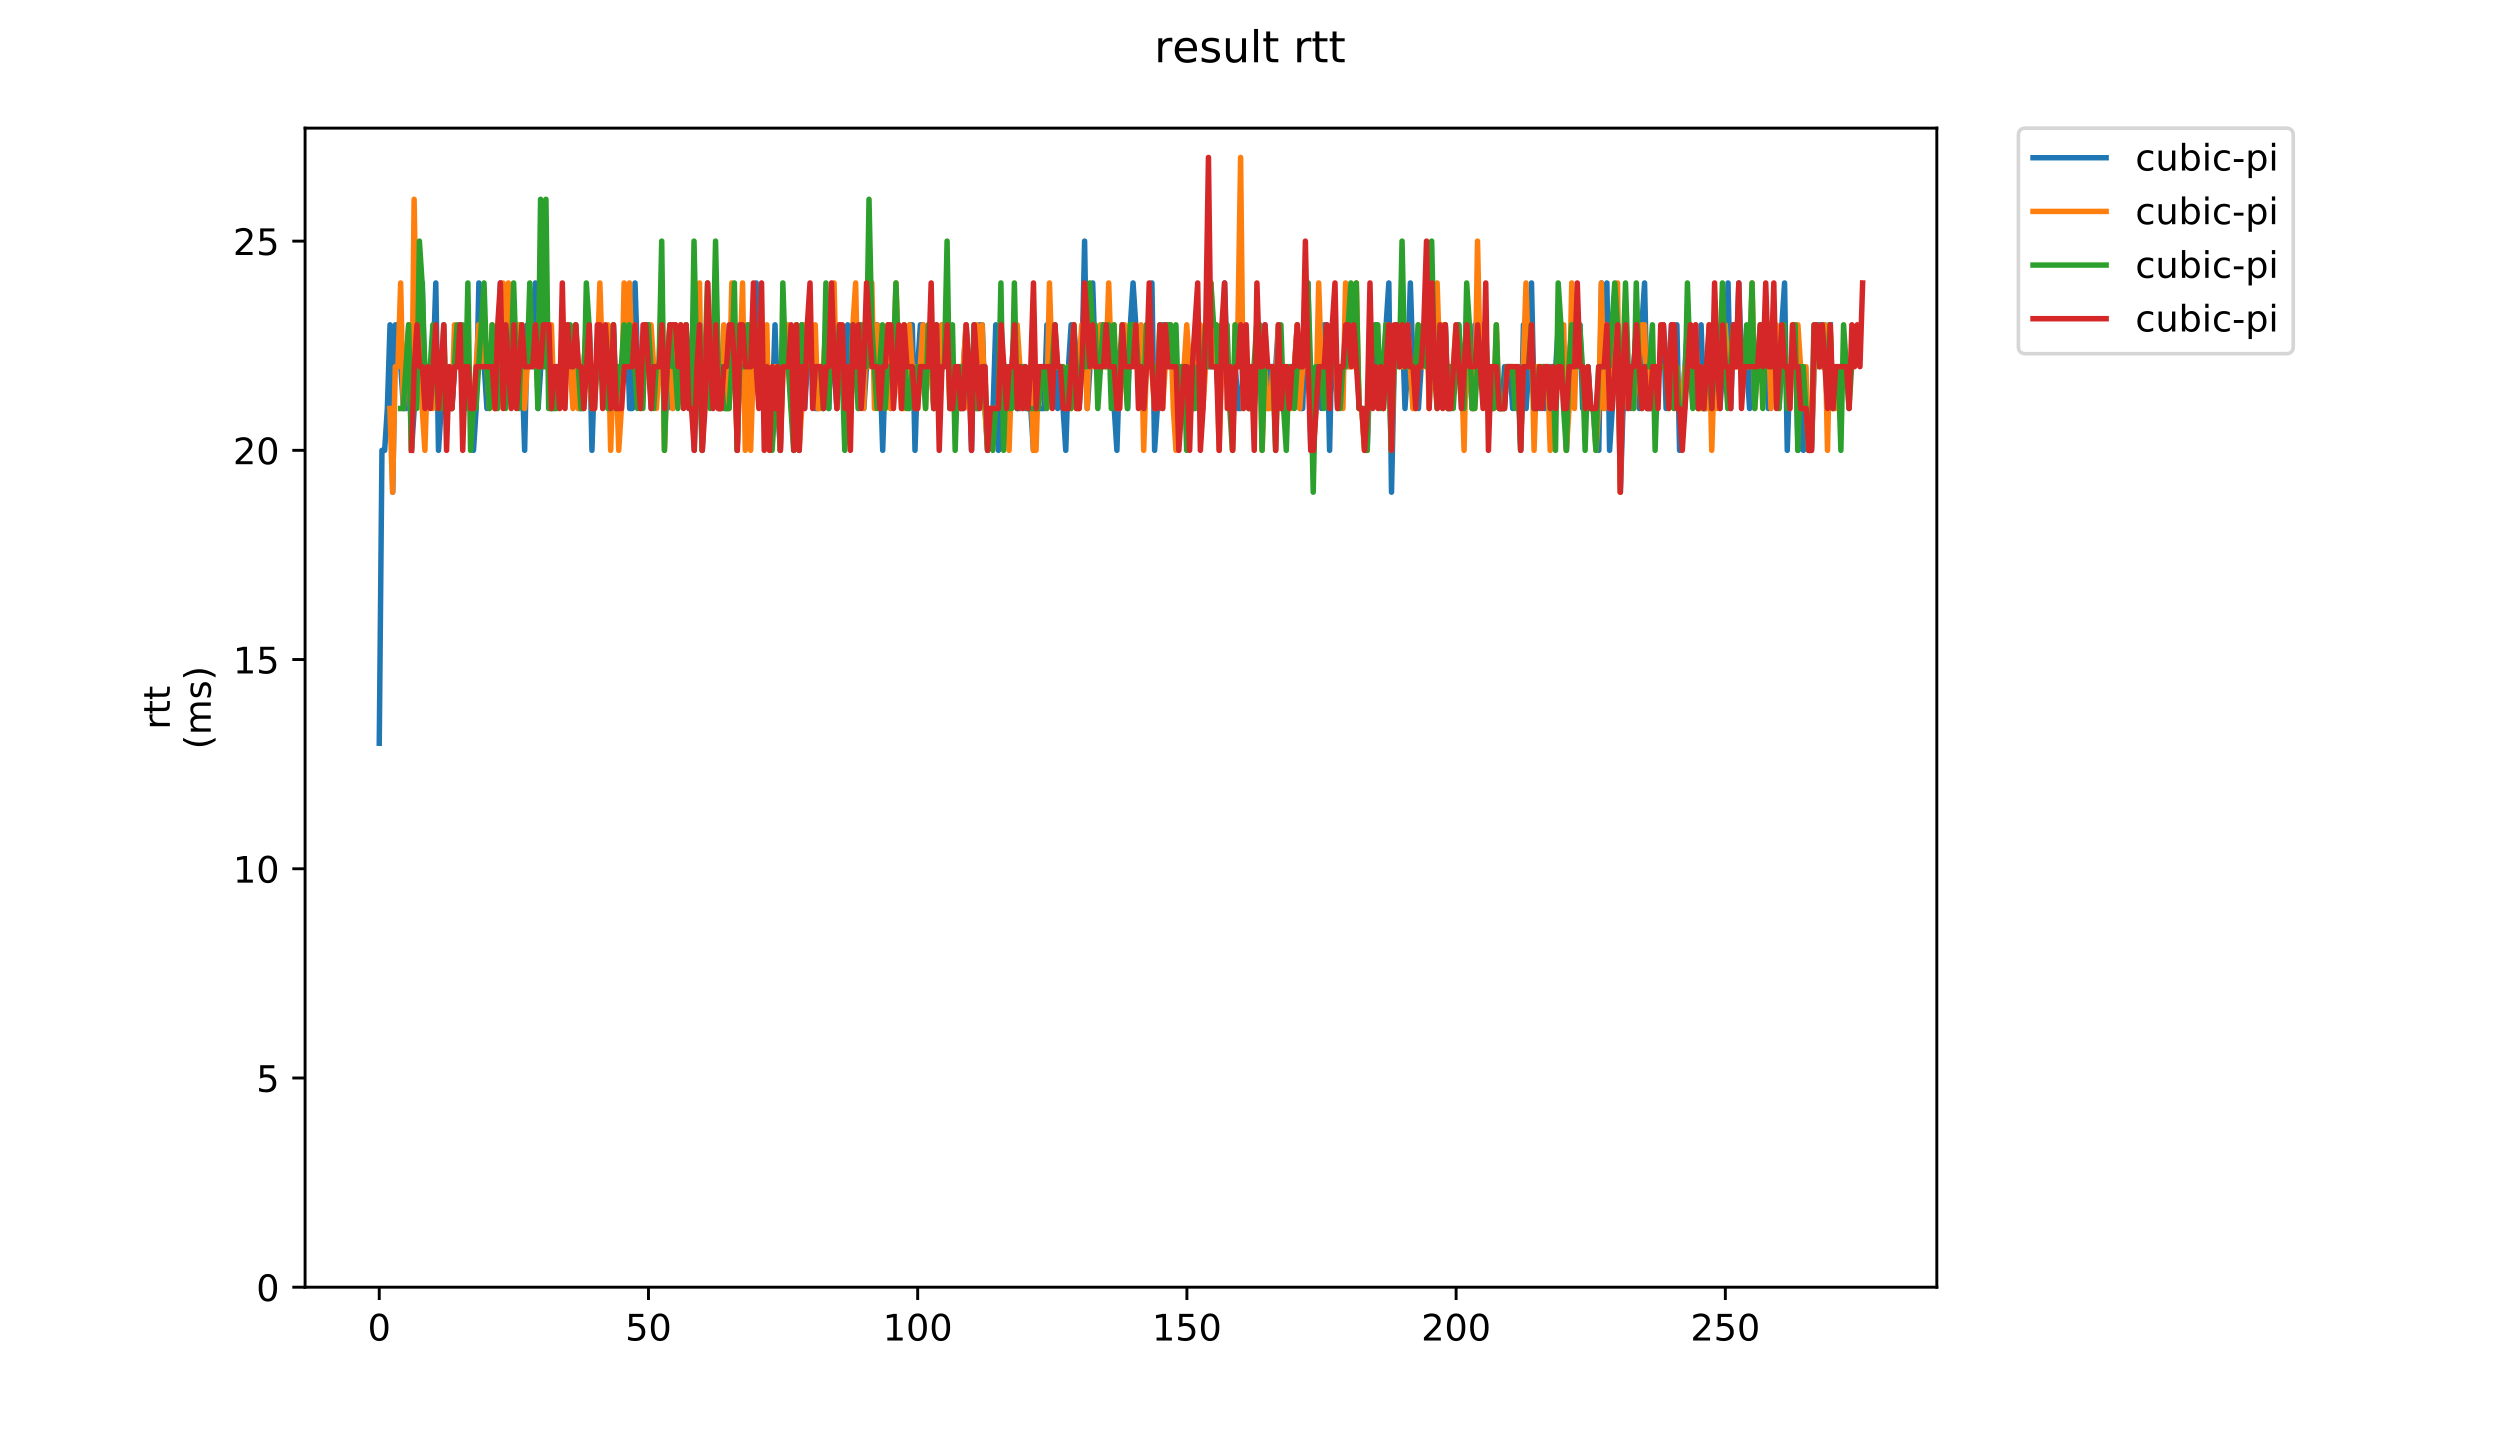 <?xml version="1.0" encoding="utf-8" standalone="no"?>
<!DOCTYPE svg PUBLIC "-//W3C//DTD SVG 1.1//EN"
  "http://www.w3.org/Graphics/SVG/1.1/DTD/svg11.dtd">
<!-- Created with matplotlib (https://matplotlib.org/) -->
<svg height="396pt" version="1.1" viewBox="0 0 684 396" width="684pt" xmlns="http://www.w3.org/2000/svg" xmlns:xlink="http://www.w3.org/1999/xlink">
 <defs>
  <style type="text/css">
*{stroke-linecap:butt;stroke-linejoin:round;}
  </style>
 </defs>
 <g id="figure_1">
  <g id="patch_1">
   <path d="M 0 396 
L 684 396 
L 684 0 
L 0 0 
z
" style="fill:#ffffff;"/>
  </g>
  <g id="axes_1">
   <g id="patch_2">
    <path d="M 83.472 352.174 
L 529.913 352.174 
L 529.913 35.062 
L 83.472 35.062 
z
" style="fill:#ffffff;"/>
   </g>
   <g id="matplotlib.axis_1">
    <g id="xtick_1">
     <g id="line2d_1">
      <defs>
       <path d="M 0 0 
L 0 3.5 
" id="m7628f5168d" style="stroke:#000000;stroke-width:0.8;"/>
      </defs>
      <g>
       <use style="stroke:#000000;stroke-width:0.8;" x="103.764" xlink:href="#m7628f5168d" y="352.174"/>
      </g>
     </g>
     <g id="text_1">
      <!-- 0 -->
      <defs>
       <path d="M 31.781 66.406 
Q 24.172 66.406 20.328 58.906 
Q 16.5 51.422 16.5 36.375 
Q 16.5 21.391 20.328 13.891 
Q 24.172 6.391 31.781 6.391 
Q 39.453 6.391 43.281 13.891 
Q 47.125 21.391 47.125 36.375 
Q 47.125 51.422 43.281 58.906 
Q 39.453 66.406 31.781 66.406 
z
M 31.781 74.219 
Q 44.047 74.219 50.516 64.516 
Q 56.984 54.828 56.984 36.375 
Q 56.984 17.969 50.516 8.266 
Q 44.047 -1.422 31.781 -1.422 
Q 19.531 -1.422 13.062 8.266 
Q 6.594 17.969 6.594 36.375 
Q 6.594 54.828 13.062 64.516 
Q 19.531 74.219 31.781 74.219 
z
" id="DejaVuSans-48"/>
      </defs>
      <g transform="translate(100.582 366.773)scale(0.1 -0.1)">
       <use xlink:href="#DejaVuSans-48"/>
      </g>
     </g>
    </g>
    <g id="xtick_2">
     <g id="line2d_2">
      <g>
       <use style="stroke:#000000;stroke-width:0.8;" x="177.421" xlink:href="#m7628f5168d" y="352.174"/>
      </g>
     </g>
     <g id="text_2">
      <!-- 50 -->
      <defs>
       <path d="M 10.797 72.906 
L 49.516 72.906 
L 49.516 64.594 
L 19.828 64.594 
L 19.828 46.734 
Q 21.969 47.469 24.109 47.828 
Q 26.266 48.188 28.422 48.188 
Q 40.625 48.188 47.75 41.5 
Q 54.891 34.812 54.891 23.391 
Q 54.891 11.625 47.562 5.094 
Q 40.234 -1.422 26.906 -1.422 
Q 22.312 -1.422 17.547 -0.641 
Q 12.797 0.141 7.719 1.703 
L 7.719 11.625 
Q 12.109 9.234 16.797 8.062 
Q 21.484 6.891 26.703 6.891 
Q 35.156 6.891 40.078 11.328 
Q 45.016 15.766 45.016 23.391 
Q 45.016 31 40.078 35.438 
Q 35.156 39.891 26.703 39.891 
Q 22.75 39.891 18.812 39.016 
Q 14.891 38.141 10.797 36.281 
z
" id="DejaVuSans-53"/>
      </defs>
      <g transform="translate(171.059 366.773)scale(0.1 -0.1)">
       <use xlink:href="#DejaVuSans-53"/>
       <use x="63.623" xlink:href="#DejaVuSans-48"/>
      </g>
     </g>
    </g>
    <g id="xtick_3">
     <g id="line2d_3">
      <g>
       <use style="stroke:#000000;stroke-width:0.8;" x="251.079" xlink:href="#m7628f5168d" y="352.174"/>
      </g>
     </g>
     <g id="text_3">
      <!-- 100 -->
      <defs>
       <path d="M 12.406 8.297 
L 28.516 8.297 
L 28.516 63.922 
L 10.984 60.406 
L 10.984 69.391 
L 28.422 72.906 
L 38.281 72.906 
L 38.281 8.297 
L 54.391 8.297 
L 54.391 0 
L 12.406 0 
z
" id="DejaVuSans-49"/>
      </defs>
      <g transform="translate(241.535 366.773)scale(0.1 -0.1)">
       <use xlink:href="#DejaVuSans-49"/>
       <use x="63.623" xlink:href="#DejaVuSans-48"/>
       <use x="127.246" xlink:href="#DejaVuSans-48"/>
      </g>
     </g>
    </g>
    <g id="xtick_4">
     <g id="line2d_4">
      <g>
       <use style="stroke:#000000;stroke-width:0.8;" x="324.737" xlink:href="#m7628f5168d" y="352.174"/>
      </g>
     </g>
     <g id="text_4">
      <!-- 150 -->
      <g transform="translate(315.193 366.773)scale(0.1 -0.1)">
       <use xlink:href="#DejaVuSans-49"/>
       <use x="63.623" xlink:href="#DejaVuSans-53"/>
       <use x="127.246" xlink:href="#DejaVuSans-48"/>
      </g>
     </g>
    </g>
    <g id="xtick_5">
     <g id="line2d_5">
      <g>
       <use style="stroke:#000000;stroke-width:0.8;" x="398.394" xlink:href="#m7628f5168d" y="352.174"/>
      </g>
     </g>
     <g id="text_5">
      <!-- 200 -->
      <defs>
       <path d="M 19.188 8.297 
L 53.609 8.297 
L 53.609 0 
L 7.328 0 
L 7.328 8.297 
Q 12.938 14.109 22.625 23.891 
Q 32.328 33.688 34.812 36.531 
Q 39.547 41.844 41.422 45.531 
Q 43.312 49.219 43.312 52.781 
Q 43.312 58.594 39.234 62.25 
Q 35.156 65.922 28.609 65.922 
Q 23.969 65.922 18.812 64.312 
Q 13.672 62.703 7.812 59.422 
L 7.812 69.391 
Q 13.766 71.781 18.938 73 
Q 24.125 74.219 28.422 74.219 
Q 39.75 74.219 46.484 68.547 
Q 53.219 62.891 53.219 53.422 
Q 53.219 48.922 51.531 44.891 
Q 49.859 40.875 45.406 35.406 
Q 44.188 33.984 37.641 27.219 
Q 31.109 20.453 19.188 8.297 
z
" id="DejaVuSans-50"/>
      </defs>
      <g transform="translate(388.85 366.773)scale(0.1 -0.1)">
       <use xlink:href="#DejaVuSans-50"/>
       <use x="63.623" xlink:href="#DejaVuSans-48"/>
       <use x="127.246" xlink:href="#DejaVuSans-48"/>
      </g>
     </g>
    </g>
    <g id="xtick_6">
     <g id="line2d_6">
      <g>
       <use style="stroke:#000000;stroke-width:0.8;" x="472.052" xlink:href="#m7628f5168d" y="352.174"/>
      </g>
     </g>
     <g id="text_6">
      <!-- 250 -->
      <g transform="translate(462.508 366.773)scale(0.1 -0.1)">
       <use xlink:href="#DejaVuSans-50"/>
       <use x="63.623" xlink:href="#DejaVuSans-53"/>
       <use x="127.246" xlink:href="#DejaVuSans-48"/>
      </g>
     </g>
    </g>
   </g>
   <g id="matplotlib.axis_2">
    <g id="ytick_1">
     <g id="line2d_7">
      <defs>
       <path d="M 0 0 
L -3.5 0 
" id="m3aac996de4" style="stroke:#000000;stroke-width:0.8;"/>
      </defs>
      <g>
       <use style="stroke:#000000;stroke-width:0.8;" x="83.472" xlink:href="#m3aac996de4" y="352.174"/>
      </g>
     </g>
     <g id="text_7">
      <!-- 0 -->
      <g transform="translate(70.11 355.973)scale(0.1 -0.1)">
       <use xlink:href="#DejaVuSans-48"/>
      </g>
     </g>
    </g>
    <g id="ytick_2">
     <g id="line2d_8">
      <g>
       <use style="stroke:#000000;stroke-width:0.8;" x="83.472" xlink:href="#m3aac996de4" y="294.934"/>
      </g>
     </g>
     <g id="text_8">
      <!-- 5 -->
      <g transform="translate(70.11 298.733)scale(0.1 -0.1)">
       <use xlink:href="#DejaVuSans-53"/>
      </g>
     </g>
    </g>
    <g id="ytick_3">
     <g id="line2d_9">
      <g>
       <use style="stroke:#000000;stroke-width:0.8;" x="83.472" xlink:href="#m3aac996de4" y="237.693"/>
      </g>
     </g>
     <g id="text_9">
      <!-- 10 -->
      <g transform="translate(63.747 241.493)scale(0.1 -0.1)">
       <use xlink:href="#DejaVuSans-49"/>
       <use x="63.623" xlink:href="#DejaVuSans-48"/>
      </g>
     </g>
    </g>
    <g id="ytick_4">
     <g id="line2d_10">
      <g>
       <use style="stroke:#000000;stroke-width:0.8;" x="83.472" xlink:href="#m3aac996de4" y="180.453"/>
      </g>
     </g>
     <g id="text_10">
      <!-- 15 -->
      <g transform="translate(63.747 184.252)scale(0.1 -0.1)">
       <use xlink:href="#DejaVuSans-49"/>
       <use x="63.623" xlink:href="#DejaVuSans-53"/>
      </g>
     </g>
    </g>
    <g id="ytick_5">
     <g id="line2d_11">
      <g>
       <use style="stroke:#000000;stroke-width:0.8;" x="83.472" xlink:href="#m3aac996de4" y="123.213"/>
      </g>
     </g>
     <g id="text_11">
      <!-- 20 -->
      <g transform="translate(63.747 127.012)scale(0.1 -0.1)">
       <use xlink:href="#DejaVuSans-50"/>
       <use x="63.623" xlink:href="#DejaVuSans-48"/>
      </g>
     </g>
    </g>
    <g id="ytick_6">
     <g id="line2d_12">
      <g>
       <use style="stroke:#000000;stroke-width:0.8;" x="83.472" xlink:href="#m3aac996de4" y="65.972"/>
      </g>
     </g>
     <g id="text_12">
      <!-- 25 -->
      <g transform="translate(63.747 69.772)scale(0.1 -0.1)">
       <use xlink:href="#DejaVuSans-50"/>
       <use x="63.623" xlink:href="#DejaVuSans-53"/>
      </g>
     </g>
    </g>
    <g id="text_13">
     <!-- rtt -->
     <defs>
      <path d="M 41.109 46.297 
Q 39.594 47.172 37.812 47.578 
Q 36.031 48 33.891 48 
Q 26.266 48 22.188 43.047 
Q 18.109 38.094 18.109 28.812 
L 18.109 0 
L 9.078 0 
L 9.078 54.688 
L 18.109 54.688 
L 18.109 46.188 
Q 20.953 51.172 25.484 53.578 
Q 30.031 56 36.531 56 
Q 37.453 56 38.578 55.875 
Q 39.703 55.766 41.062 55.516 
z
" id="DejaVuSans-114"/>
      <path d="M 18.312 70.219 
L 18.312 54.688 
L 36.812 54.688 
L 36.812 47.703 
L 18.312 47.703 
L 18.312 18.016 
Q 18.312 11.328 20.141 9.422 
Q 21.969 7.516 27.594 7.516 
L 36.812 7.516 
L 36.812 0 
L 27.594 0 
Q 17.188 0 13.234 3.875 
Q 9.281 7.766 9.281 18.016 
L 9.281 47.703 
L 2.688 47.703 
L 2.688 54.688 
L 9.281 54.688 
L 9.281 70.219 
z
" id="DejaVuSans-116"/>
     </defs>
     <g transform="translate(46.47 199.594)rotate(-90)scale(0.1 -0.1)">
      <use xlink:href="#DejaVuSans-114"/>
      <use x="41.113" xlink:href="#DejaVuSans-116"/>
      <use x="80.322" xlink:href="#DejaVuSans-116"/>
     </g>
     <!-- (ms) -->
     <defs>
      <path d="M 31 75.875 
Q 24.469 64.656 21.281 53.656 
Q 18.109 42.672 18.109 31.391 
Q 18.109 20.125 21.312 9.062 
Q 24.516 -2 31 -13.188 
L 23.188 -13.188 
Q 15.875 -1.703 12.234 9.375 
Q 8.594 20.453 8.594 31.391 
Q 8.594 42.281 12.203 53.312 
Q 15.828 64.359 23.188 75.875 
z
" id="DejaVuSans-40"/>
      <path d="M 52 44.188 
Q 55.375 50.25 60.062 53.125 
Q 64.75 56 71.094 56 
Q 79.641 56 84.281 50.016 
Q 88.922 44.047 88.922 33.016 
L 88.922 0 
L 79.891 0 
L 79.891 32.719 
Q 79.891 40.578 77.094 44.375 
Q 74.312 48.188 68.609 48.188 
Q 61.625 48.188 57.562 43.547 
Q 53.516 38.922 53.516 30.906 
L 53.516 0 
L 44.484 0 
L 44.484 32.719 
Q 44.484 40.625 41.703 44.406 
Q 38.922 48.188 33.109 48.188 
Q 26.219 48.188 22.156 43.531 
Q 18.109 38.875 18.109 30.906 
L 18.109 0 
L 9.078 0 
L 9.078 54.688 
L 18.109 54.688 
L 18.109 46.188 
Q 21.188 51.219 25.484 53.609 
Q 29.781 56 35.688 56 
Q 41.656 56 45.828 52.969 
Q 50 49.953 52 44.188 
z
" id="DejaVuSans-109"/>
      <path d="M 44.281 53.078 
L 44.281 44.578 
Q 40.484 46.531 36.375 47.5 
Q 32.281 48.484 27.875 48.484 
Q 21.188 48.484 17.844 46.438 
Q 14.5 44.391 14.5 40.281 
Q 14.5 37.156 16.891 35.375 
Q 19.281 33.594 26.516 31.984 
L 29.594 31.297 
Q 39.156 29.25 43.188 25.516 
Q 47.219 21.781 47.219 15.094 
Q 47.219 7.469 41.188 3.016 
Q 35.156 -1.422 24.609 -1.422 
Q 20.219 -1.422 15.453 -0.562 
Q 10.688 0.297 5.422 2 
L 5.422 11.281 
Q 10.406 8.688 15.234 7.391 
Q 20.062 6.109 24.812 6.109 
Q 31.156 6.109 34.562 8.281 
Q 37.984 10.453 37.984 14.406 
Q 37.984 18.062 35.516 20.016 
Q 33.062 21.969 24.703 23.781 
L 21.578 24.516 
Q 13.234 26.266 9.516 29.906 
Q 5.812 33.547 5.812 39.891 
Q 5.812 47.609 11.281 51.797 
Q 16.75 56 26.812 56 
Q 31.781 56 36.172 55.266 
Q 40.578 54.547 44.281 53.078 
z
" id="DejaVuSans-115"/>
      <path d="M 8.016 75.875 
L 15.828 75.875 
Q 23.141 64.359 26.781 53.312 
Q 30.422 42.281 30.422 31.391 
Q 30.422 20.453 26.781 9.375 
Q 23.141 -1.703 15.828 -13.188 
L 8.016 -13.188 
Q 14.5 -2 17.703 9.062 
Q 20.906 20.125 20.906 31.391 
Q 20.906 42.672 17.703 53.656 
Q 14.5 64.656 8.016 75.875 
z
" id="DejaVuSans-41"/>
     </defs>
     <g transform="translate(57.668 204.995)rotate(-90)scale(0.1 -0.1)">
      <use xlink:href="#DejaVuSans-40"/>
      <use x="39.014" xlink:href="#DejaVuSans-109"/>
      <use x="136.426" xlink:href="#DejaVuSans-115"/>
      <use x="188.525" xlink:href="#DejaVuSans-41"/>
     </g>
    </g>
   </g>
   <g id="line2d_13">
    <path clip-path="url(#pc3ffffcd23)" d="M 103.765 203.349 
L 104.502 123.213 
L 105.238 123.213 
L 105.975 111.765 
L 106.711 88.868 
L 107.448 134.661 
L 108.185 88.868 
L 108.921 88.868 
L 110.394 111.765 
L 111.131 111.765 
L 111.867 88.868 
L 112.604 123.213 
L 114.077 100.317 
L 114.814 100.317 
L 115.55 77.42 
L 116.287 111.765 
L 117.023 111.765 
L 117.76 100.317 
L 118.497 100.317 
L 119.233 77.42 
L 119.97 123.213 
L 121.443 100.317 
L 122.18 111.765 
L 122.916 100.317 
L 123.653 111.765 
L 124.389 100.317 
L 125.126 100.317 
L 125.862 88.868 
L 126.599 111.765 
L 127.336 100.317 
L 128.072 100.317 
L 129.545 123.213 
L 130.282 111.765 
L 131.018 77.42 
L 133.228 111.765 
L 133.965 100.317 
L 134.701 100.317 
L 135.438 111.765 
L 136.174 100.317 
L 136.911 77.42 
L 137.648 100.317 
L 138.384 100.317 
L 139.121 88.868 
L 139.857 100.317 
L 140.594 88.868 
L 141.331 100.317 
L 142.067 88.868 
L 142.804 100.317 
L 143.54 123.213 
L 144.277 88.868 
L 145.013 100.317 
L 146.487 77.42 
L 147.223 111.765 
L 147.96 100.317 
L 149.433 100.317 
L 150.169 88.868 
L 150.906 111.765 
L 151.643 100.317 
L 154.589 100.317 
L 155.325 88.868 
L 156.062 100.317 
L 156.799 100.317 
L 157.535 88.868 
L 158.272 111.765 
L 159.008 111.765 
L 160.481 88.868 
L 161.218 88.868 
L 161.955 123.213 
L 162.691 100.317 
L 163.428 100.317 
L 164.164 88.868 
L 164.901 100.317 
L 166.374 100.317 
L 167.111 111.765 
L 167.847 88.868 
L 168.584 111.765 
L 169.32 111.765 
L 170.057 100.317 
L 170.794 100.317 
L 171.53 88.868 
L 172.267 111.765 
L 173.003 111.765 
L 173.74 77.42 
L 174.476 100.317 
L 176.686 100.317 
L 177.423 88.868 
L 178.159 111.765 
L 178.896 100.317 
L 180.369 100.317 
L 181.106 88.868 
L 181.842 111.765 
L 182.579 111.765 
L 183.315 88.868 
L 184.052 111.765 
L 184.789 88.868 
L 185.525 100.317 
L 186.998 100.317 
L 187.735 88.868 
L 188.471 111.765 
L 189.208 100.317 
L 189.945 123.213 
L 190.681 100.317 
L 191.418 100.317 
L 192.154 123.213 
L 192.891 100.317 
L 195.101 100.317 
L 195.837 88.868 
L 196.574 111.765 
L 197.31 111.765 
L 198.047 100.317 
L 198.783 111.765 
L 199.52 100.317 
L 200.257 100.317 
L 200.993 88.868 
L 201.73 123.213 
L 202.466 88.868 
L 203.203 100.317 
L 203.94 100.317 
L 204.676 88.868 
L 205.413 111.765 
L 206.149 100.317 
L 206.886 77.42 
L 207.622 100.317 
L 209.096 100.317 
L 209.832 111.765 
L 211.305 111.765 
L 212.042 88.868 
L 212.778 111.765 
L 213.515 123.213 
L 214.252 88.868 
L 214.988 88.868 
L 215.725 100.317 
L 216.461 100.317 
L 217.198 123.213 
L 217.934 88.868 
L 218.671 123.213 
L 219.408 88.868 
L 220.144 111.765 
L 221.617 88.868 
L 223.09 111.765 
L 223.827 111.765 
L 224.564 100.317 
L 225.3 111.765 
L 226.037 100.317 
L 226.773 111.765 
L 227.51 88.868 
L 228.983 111.765 
L 229.72 100.317 
L 231.193 100.317 
L 231.929 88.868 
L 232.666 111.765 
L 234.139 88.868 
L 234.876 100.317 
L 235.612 88.868 
L 236.349 111.765 
L 237.822 88.868 
L 240.032 88.868 
L 240.768 100.317 
L 241.505 123.213 
L 242.241 100.317 
L 242.978 88.868 
L 243.715 111.765 
L 244.451 100.317 
L 248.134 100.317 
L 248.871 88.868 
L 249.607 88.868 
L 250.344 123.213 
L 251.08 100.317 
L 251.817 88.868 
L 252.554 88.868 
L 253.29 100.317 
L 254.763 100.317 
L 255.5 111.765 
L 256.236 100.317 
L 256.973 100.317 
L 257.71 88.868 
L 258.446 88.868 
L 259.183 100.317 
L 260.656 100.317 
L 261.392 111.765 
L 262.129 100.317 
L 262.866 111.765 
L 264.339 88.868 
L 265.075 100.317 
L 265.812 123.213 
L 266.549 88.868 
L 267.285 111.765 
L 268.022 88.868 
L 268.758 88.868 
L 269.495 111.765 
L 270.231 123.213 
L 270.968 111.765 
L 271.705 111.765 
L 272.441 88.868 
L 273.178 123.213 
L 274.651 100.317 
L 275.387 100.317 
L 276.124 111.765 
L 277.597 88.868 
L 278.334 111.765 
L 279.07 111.765 
L 279.807 100.317 
L 280.543 111.765 
L 282.017 111.765 
L 282.753 123.213 
L 283.49 111.765 
L 285.699 111.765 
L 286.436 88.868 
L 287.173 88.868 
L 287.909 100.317 
L 288.646 88.868 
L 289.382 111.765 
L 290.119 100.317 
L 291.592 123.213 
L 292.329 100.317 
L 293.065 88.868 
L 293.802 88.868 
L 294.538 100.317 
L 296.012 100.317 
L 296.748 65.972 
L 297.485 111.765 
L 298.221 100.317 
L 298.958 77.42 
L 299.694 100.317 
L 300.431 100.317 
L 301.168 88.868 
L 301.904 88.868 
L 302.641 100.317 
L 303.377 88.868 
L 305.587 123.213 
L 306.324 100.317 
L 307.797 100.317 
L 308.533 111.765 
L 309.27 88.868 
L 310.007 77.42 
L 311.48 100.317 
L 312.216 100.317 
L 312.953 111.765 
L 313.689 88.868 
L 314.426 100.317 
L 315.163 77.42 
L 315.899 123.213 
L 316.636 111.765 
L 317.372 111.765 
L 318.109 88.868 
L 318.845 88.868 
L 319.582 100.317 
L 321.055 100.317 
L 321.792 111.765 
L 322.528 111.765 
L 323.265 100.317 
L 324.001 111.765 
L 326.948 111.765 
L 327.684 88.868 
L 328.421 111.765 
L 329.894 88.868 
L 330.631 100.317 
L 332.84 100.317 
L 333.577 111.765 
L 334.314 100.317 
L 335.05 77.42 
L 335.787 100.317 
L 336.523 100.317 
L 337.26 111.765 
L 337.996 100.317 
L 338.733 111.765 
L 339.47 111.765 
L 340.206 100.317 
L 342.416 100.317 
L 343.152 111.765 
L 344.626 88.868 
L 345.362 100.317 
L 346.099 88.868 
L 346.835 111.765 
L 347.572 100.317 
L 349.045 100.317 
L 349.782 88.868 
L 350.518 111.765 
L 351.991 111.765 
L 352.728 100.317 
L 354.201 100.317 
L 354.938 88.868 
L 355.674 111.765 
L 356.411 111.765 
L 357.147 88.868 
L 357.884 77.42 
L 358.621 123.213 
L 359.357 123.213 
L 360.094 100.317 
L 360.83 100.317 
L 361.567 111.765 
L 362.303 88.868 
L 363.04 88.868 
L 363.777 123.213 
L 364.513 88.868 
L 365.986 111.765 
L 366.723 100.317 
L 368.933 100.317 
L 369.669 88.868 
L 371.142 88.868 
L 371.879 111.765 
L 372.616 111.765 
L 373.352 123.213 
L 374.089 123.213 
L 374.825 100.317 
L 375.562 100.317 
L 376.298 88.868 
L 377.035 100.317 
L 377.772 100.317 
L 378.508 111.765 
L 379.245 88.868 
L 379.981 77.42 
L 380.718 134.661 
L 381.454 100.317 
L 382.191 100.317 
L 382.928 88.868 
L 383.664 88.868 
L 384.401 111.765 
L 385.137 100.317 
L 385.874 77.42 
L 386.61 100.317 
L 387.347 100.317 
L 388.084 111.765 
L 389.557 88.868 
L 392.503 88.868 
L 393.24 100.317 
L 394.713 100.317 
L 395.449 88.868 
L 396.186 111.765 
L 396.923 111.765 
L 397.659 100.317 
L 398.396 100.317 
L 399.132 88.868 
L 399.869 111.765 
L 400.605 111.765 
L 401.342 100.317 
L 402.079 100.317 
L 402.815 111.765 
L 403.552 88.868 
L 404.288 100.317 
L 405.025 100.317 
L 405.761 88.868 
L 406.498 88.868 
L 407.235 111.765 
L 407.971 100.317 
L 409.444 100.317 
L 410.181 111.765 
L 410.917 111.765 
L 411.654 100.317 
L 413.127 100.317 
L 413.864 111.765 
L 414.6 100.317 
L 415.337 100.317 
L 416.074 123.213 
L 416.81 88.868 
L 417.547 111.765 
L 418.283 100.317 
L 419.02 77.42 
L 419.756 111.765 
L 420.493 100.317 
L 421.23 111.765 
L 421.966 100.317 
L 422.703 111.765 
L 423.439 100.317 
L 425.649 100.317 
L 426.386 88.868 
L 427.122 100.317 
L 427.859 100.317 
L 428.595 123.213 
L 429.332 100.317 
L 430.068 88.868 
L 430.805 100.317 
L 431.542 100.317 
L 432.278 88.868 
L 433.015 111.765 
L 433.751 111.765 
L 434.488 100.317 
L 435.225 111.765 
L 436.698 111.765 
L 437.434 123.213 
L 438.171 77.42 
L 438.907 111.765 
L 439.644 77.42 
L 440.381 123.213 
L 441.117 111.765 
L 441.854 88.868 
L 442.59 88.868 
L 443.327 134.661 
L 444.063 111.765 
L 444.8 111.765 
L 445.537 100.317 
L 446.273 111.765 
L 447.746 88.868 
L 448.483 111.765 
L 449.219 88.868 
L 449.956 77.42 
L 450.693 111.765 
L 452.902 111.765 
L 453.639 100.317 
L 454.376 100.317 
L 455.112 88.868 
L 455.849 111.765 
L 457.322 88.868 
L 458.058 100.317 
L 458.795 88.868 
L 459.532 123.213 
L 461.741 88.868 
L 462.478 88.868 
L 463.214 100.317 
L 463.951 100.317 
L 464.688 111.765 
L 465.424 88.868 
L 466.161 111.765 
L 466.897 111.765 
L 467.634 100.317 
L 468.37 111.765 
L 469.107 88.868 
L 470.58 111.765 
L 471.317 100.317 
L 472.053 100.317 
L 472.79 77.42 
L 473.526 111.765 
L 474.263 88.868 
L 475 100.317 
L 475.736 77.42 
L 476.473 100.317 
L 477.946 100.317 
L 478.683 111.765 
L 479.419 100.317 
L 481.629 100.317 
L 482.365 88.868 
L 483.839 111.765 
L 484.575 100.317 
L 486.785 100.317 
L 488.258 77.42 
L 488.995 123.213 
L 489.731 100.317 
L 490.468 100.317 
L 491.204 88.868 
L 491.941 123.213 
L 492.677 100.317 
L 493.414 123.213 
L 494.151 111.765 
L 494.887 123.213 
L 495.624 123.213 
L 496.36 100.317 
L 497.097 100.317 
L 497.834 88.868 
L 498.57 100.317 
L 499.307 88.868 
L 500.043 111.765 
L 500.78 88.868 
L 500.78 88.868 
" style="fill:none;stroke:#1f77b4;stroke-linecap:square;stroke-width:1.5;"/>
   </g>
   <g id="line2d_14">
    <path clip-path="url(#pc3ffffcd23)" d="M 106.673 111.765 
L 107.41 134.661 
L 108.146 100.317 
L 108.883 100.317 
L 109.619 77.42 
L 110.356 111.765 
L 111.829 88.868 
L 112.566 123.213 
L 113.302 54.524 
L 114.039 100.317 
L 114.775 88.868 
L 115.512 111.765 
L 116.249 123.213 
L 116.985 100.317 
L 117.722 100.317 
L 118.458 111.765 
L 119.195 100.317 
L 119.931 111.765 
L 120.668 100.317 
L 122.141 100.317 
L 122.878 111.765 
L 123.614 111.765 
L 124.351 88.868 
L 125.088 100.317 
L 127.297 100.317 
L 128.034 111.765 
L 129.507 111.765 
L 130.98 88.868 
L 131.717 100.317 
L 132.453 88.868 
L 133.926 111.765 
L 134.663 88.868 
L 135.4 111.765 
L 136.136 111.765 
L 136.873 100.317 
L 137.609 77.42 
L 138.346 100.317 
L 139.082 77.42 
L 139.819 100.317 
L 140.556 88.868 
L 141.292 111.765 
L 142.029 88.868 
L 142.765 88.868 
L 143.502 111.765 
L 144.239 100.317 
L 144.975 100.317 
L 145.712 88.868 
L 146.448 100.317 
L 147.185 100.317 
L 147.921 77.42 
L 148.658 100.317 
L 149.395 88.868 
L 150.131 100.317 
L 150.868 88.868 
L 151.604 111.765 
L 152.341 100.317 
L 153.077 111.765 
L 153.814 88.868 
L 154.551 88.868 
L 155.287 100.317 
L 156.024 100.317 
L 156.76 111.765 
L 157.497 88.868 
L 158.233 111.765 
L 158.97 100.317 
L 159.707 100.317 
L 160.443 88.868 
L 161.916 111.765 
L 162.653 100.317 
L 163.389 100.317 
L 164.126 77.42 
L 164.863 100.317 
L 165.599 100.317 
L 166.336 88.868 
L 167.072 123.213 
L 167.809 100.317 
L 168.546 100.317 
L 169.282 123.213 
L 170.019 111.765 
L 170.755 77.42 
L 171.492 100.317 
L 172.228 77.42 
L 172.965 100.317 
L 173.702 88.868 
L 175.175 111.765 
L 176.648 88.868 
L 177.384 100.317 
L 178.121 88.868 
L 179.594 111.765 
L 180.331 100.317 
L 181.067 77.42 
L 181.804 123.213 
L 182.54 100.317 
L 183.277 88.868 
L 184.014 111.765 
L 184.75 88.868 
L 185.487 100.317 
L 186.223 88.868 
L 186.96 100.317 
L 189.17 100.317 
L 189.906 111.765 
L 190.643 111.765 
L 191.379 77.42 
L 192.116 123.213 
L 192.853 100.317 
L 193.589 88.868 
L 194.326 100.317 
L 195.062 100.317 
L 195.799 88.868 
L 196.535 111.765 
L 197.272 111.765 
L 198.009 88.868 
L 198.745 111.765 
L 199.482 111.765 
L 200.218 77.42 
L 200.955 88.868 
L 201.691 123.213 
L 203.165 77.42 
L 203.901 123.213 
L 204.638 88.868 
L 205.374 123.213 
L 206.111 100.317 
L 207.584 100.317 
L 208.321 88.868 
L 209.057 100.317 
L 209.794 88.868 
L 210.53 123.213 
L 212.004 100.317 
L 212.74 100.317 
L 213.477 123.213 
L 214.213 100.317 
L 214.95 88.868 
L 215.686 88.868 
L 216.423 111.765 
L 217.16 111.765 
L 217.896 88.868 
L 218.633 123.213 
L 219.369 111.765 
L 220.106 88.868 
L 220.842 88.868 
L 221.579 100.317 
L 222.316 100.317 
L 223.052 88.868 
L 223.789 111.765 
L 224.525 111.765 
L 225.998 88.868 
L 226.735 100.317 
L 227.472 100.317 
L 228.208 77.42 
L 228.945 111.765 
L 229.681 88.868 
L 231.155 111.765 
L 232.628 111.765 
L 233.364 88.868 
L 234.101 77.42 
L 234.837 111.765 
L 235.574 88.868 
L 236.311 111.765 
L 237.047 88.868 
L 237.784 100.317 
L 238.52 77.42 
L 239.257 111.765 
L 239.993 88.868 
L 240.73 100.317 
L 241.467 100.317 
L 242.203 111.765 
L 242.94 88.868 
L 243.676 111.765 
L 244.413 100.317 
L 245.149 77.42 
L 245.886 100.317 
L 246.623 111.765 
L 247.359 111.765 
L 248.832 88.868 
L 249.569 100.317 
L 250.306 100.317 
L 251.042 111.765 
L 252.515 88.868 
L 253.252 111.765 
L 253.988 88.868 
L 255.462 111.765 
L 256.198 88.868 
L 256.935 100.317 
L 257.671 88.868 
L 259.144 88.868 
L 259.881 111.765 
L 260.618 100.317 
L 261.354 111.765 
L 262.091 100.317 
L 262.827 111.765 
L 264.3 88.868 
L 265.037 111.765 
L 265.774 111.765 
L 267.247 88.868 
L 267.983 100.317 
L 268.72 88.868 
L 269.457 111.765 
L 270.193 123.213 
L 270.93 111.765 
L 273.139 111.765 
L 273.876 100.317 
L 274.613 111.765 
L 275.349 100.317 
L 276.086 123.213 
L 276.822 100.317 
L 277.559 100.317 
L 278.295 88.868 
L 279.769 111.765 
L 280.505 100.317 
L 281.242 111.765 
L 281.978 100.317 
L 282.715 123.213 
L 283.451 123.213 
L 284.188 100.317 
L 285.661 100.317 
L 286.398 111.765 
L 287.134 77.42 
L 287.871 100.317 
L 290.817 100.317 
L 291.554 111.765 
L 292.29 100.317 
L 293.027 111.765 
L 293.764 88.868 
L 294.5 111.765 
L 295.973 88.868 
L 296.71 88.868 
L 297.446 111.765 
L 298.183 88.868 
L 298.92 100.317 
L 300.393 100.317 
L 301.129 88.868 
L 301.866 100.317 
L 302.602 100.317 
L 303.339 77.42 
L 304.076 100.317 
L 304.812 88.868 
L 305.549 111.765 
L 306.285 111.765 
L 307.758 88.868 
L 308.495 100.317 
L 309.232 100.317 
L 309.968 88.868 
L 310.705 100.317 
L 311.441 100.317 
L 312.178 88.868 
L 312.915 123.213 
L 313.651 100.317 
L 314.388 88.868 
L 315.861 111.765 
L 316.597 111.765 
L 317.334 88.868 
L 318.071 111.765 
L 319.544 88.868 
L 320.28 88.868 
L 321.017 111.765 
L 321.753 123.213 
L 323.227 100.317 
L 323.963 100.317 
L 324.7 88.868 
L 326.173 111.765 
L 326.909 100.317 
L 327.646 100.317 
L 328.383 88.868 
L 329.119 111.765 
L 331.329 77.42 
L 332.066 100.317 
L 332.802 88.868 
L 333.539 123.213 
L 334.275 100.317 
L 336.485 100.317 
L 337.222 123.213 
L 337.958 88.868 
L 338.695 88.868 
L 339.431 43.076 
L 340.168 111.765 
L 340.904 100.317 
L 341.641 111.765 
L 342.378 100.317 
L 343.114 111.765 
L 343.851 88.868 
L 344.587 88.868 
L 345.324 123.213 
L 346.06 100.317 
L 346.797 111.765 
L 347.534 111.765 
L 348.27 100.317 
L 349.007 111.765 
L 349.743 88.868 
L 351.216 111.765 
L 351.953 100.317 
L 352.69 100.317 
L 353.426 111.765 
L 354.899 88.868 
L 355.636 111.765 
L 356.373 100.317 
L 357.109 77.42 
L 357.846 100.317 
L 359.319 123.213 
L 360.055 111.765 
L 360.792 77.42 
L 361.529 100.317 
L 364.475 100.317 
L 365.211 88.868 
L 365.948 111.765 
L 366.685 100.317 
L 367.421 111.765 
L 368.158 77.42 
L 368.894 100.317 
L 370.367 100.317 
L 371.104 77.42 
L 371.841 111.765 
L 372.577 111.765 
L 373.314 123.213 
L 374.05 123.213 
L 374.787 88.868 
L 375.524 100.317 
L 377.733 100.317 
L 378.47 111.765 
L 379.206 88.868 
L 379.943 88.868 
L 380.68 123.213 
L 381.416 100.317 
L 382.153 88.868 
L 382.889 100.317 
L 384.362 100.317 
L 385.099 88.868 
L 386.572 111.765 
L 387.309 111.765 
L 388.045 88.868 
L 388.782 100.317 
L 389.518 100.317 
L 390.255 77.42 
L 390.992 111.765 
L 391.728 100.317 
L 392.465 100.317 
L 393.201 77.42 
L 393.938 100.317 
L 394.675 88.868 
L 395.411 88.868 
L 396.148 111.765 
L 396.884 100.317 
L 397.621 100.317 
L 398.357 88.868 
L 399.094 100.317 
L 399.831 100.317 
L 400.567 123.213 
L 401.304 88.868 
L 402.777 111.765 
L 403.513 111.765 
L 404.25 65.972 
L 404.987 100.317 
L 406.46 100.317 
L 407.196 111.765 
L 408.669 111.765 
L 409.406 88.868 
L 410.143 111.765 
L 411.616 111.765 
L 412.352 100.317 
L 414.562 100.317 
L 415.299 111.765 
L 416.035 111.765 
L 416.772 100.317 
L 417.508 77.42 
L 418.245 100.317 
L 418.982 88.868 
L 419.718 123.213 
L 420.455 100.317 
L 423.401 100.317 
L 424.138 123.213 
L 424.874 100.317 
L 427.084 100.317 
L 427.82 88.868 
L 428.557 123.213 
L 429.294 111.765 
L 430.03 77.42 
L 430.767 111.765 
L 431.503 88.868 
L 432.24 100.317 
L 432.976 100.317 
L 433.713 111.765 
L 435.923 111.765 
L 436.659 123.213 
L 437.396 111.765 
L 438.133 77.42 
L 438.869 111.765 
L 439.606 88.868 
L 440.342 111.765 
L 442.552 77.42 
L 443.289 134.661 
L 444.025 100.317 
L 444.762 100.317 
L 445.498 111.765 
L 446.235 100.317 
L 446.971 111.765 
L 447.708 100.317 
L 448.445 100.317 
L 449.181 88.868 
L 449.918 88.868 
L 450.654 111.765 
L 451.391 100.317 
L 452.127 111.765 
L 452.864 111.765 
L 453.601 100.317 
L 457.284 100.317 
L 458.02 111.765 
L 458.757 100.317 
L 459.493 111.765 
L 460.23 111.765 
L 460.966 100.317 
L 461.703 100.317 
L 462.44 88.868 
L 463.176 100.317 
L 463.913 88.868 
L 464.649 111.765 
L 466.859 111.765 
L 467.596 88.868 
L 468.332 123.213 
L 469.069 100.317 
L 469.805 111.765 
L 470.542 88.868 
L 472.015 88.868 
L 472.752 100.317 
L 478.644 100.317 
L 479.381 77.42 
L 480.117 111.765 
L 480.854 100.317 
L 483.064 100.317 
L 483.8 88.868 
L 484.537 111.765 
L 485.273 88.868 
L 486.01 88.868 
L 486.747 111.765 
L 487.483 100.317 
L 488.956 100.317 
L 489.693 111.765 
L 490.429 88.868 
L 491.903 88.868 
L 493.376 111.765 
L 494.112 100.317 
L 494.849 123.213 
L 495.585 123.213 
L 496.322 100.317 
L 497.059 88.868 
L 497.795 100.317 
L 498.532 100.317 
L 499.268 88.868 
L 500.005 123.213 
L 500.742 88.868 
L 501.478 111.765 
L 502.215 111.765 
L 502.951 100.317 
L 503.688 100.317 
L 503.688 100.317 
" style="fill:none;stroke:#ff7f0e;stroke-linecap:square;stroke-width:1.5;"/>
   </g>
   <g id="line2d_15">
    <path clip-path="url(#pc3ffffcd23)" d="M 109.596 111.765 
L 110.332 111.765 
L 111.806 88.868 
L 112.542 123.213 
L 113.279 100.317 
L 114.015 111.765 
L 114.752 65.972 
L 115.488 77.42 
L 116.225 100.317 
L 117.698 100.317 
L 118.435 88.868 
L 119.908 111.765 
L 120.644 111.765 
L 121.381 88.868 
L 122.118 111.765 
L 123.591 111.765 
L 125.064 88.868 
L 125.801 100.317 
L 126.537 88.868 
L 127.274 111.765 
L 128.01 77.42 
L 128.747 123.213 
L 129.483 111.765 
L 130.22 111.765 
L 132.43 77.42 
L 133.166 100.317 
L 133.903 111.765 
L 134.639 88.868 
L 136.113 111.765 
L 137.586 88.868 
L 138.322 111.765 
L 139.059 100.317 
L 139.795 100.317 
L 140.532 77.42 
L 141.269 100.317 
L 142.005 111.765 
L 142.742 88.868 
L 143.478 100.317 
L 144.215 100.317 
L 144.952 77.42 
L 145.688 100.317 
L 146.425 88.868 
L 147.161 111.765 
L 147.898 54.524 
L 148.634 100.317 
L 149.371 54.524 
L 150.108 111.765 
L 152.317 111.765 
L 153.054 100.317 
L 155.264 100.317 
L 156 88.868 
L 156.737 100.317 
L 157.473 88.868 
L 158.946 111.765 
L 159.683 111.765 
L 160.42 77.42 
L 161.156 88.868 
L 161.893 111.765 
L 162.629 111.765 
L 163.366 100.317 
L 165.576 100.317 
L 166.312 111.765 
L 167.049 111.765 
L 167.785 88.868 
L 168.522 111.765 
L 169.259 100.317 
L 169.995 100.317 
L 170.732 88.868 
L 171.468 100.317 
L 172.205 88.868 
L 172.941 100.317 
L 173.678 100.317 
L 174.415 111.765 
L 175.151 100.317 
L 175.888 111.765 
L 176.624 88.868 
L 177.361 88.868 
L 178.834 111.765 
L 179.571 100.317 
L 180.307 100.317 
L 181.044 65.972 
L 181.78 123.213 
L 182.517 100.317 
L 183.253 88.868 
L 183.99 100.317 
L 184.727 100.317 
L 185.463 111.765 
L 186.2 100.317 
L 186.936 100.317 
L 187.673 88.868 
L 189.146 111.765 
L 189.883 65.972 
L 190.619 100.317 
L 191.356 100.317 
L 192.092 123.213 
L 193.566 77.42 
L 194.302 111.765 
L 195.039 100.317 
L 195.775 65.972 
L 196.512 100.317 
L 197.248 100.317 
L 197.985 111.765 
L 199.458 111.765 
L 200.195 100.317 
L 200.931 77.42 
L 201.668 123.213 
L 202.404 100.317 
L 203.878 100.317 
L 204.614 88.868 
L 205.351 100.317 
L 206.087 88.868 
L 206.824 88.868 
L 207.561 100.317 
L 209.77 100.317 
L 211.243 123.213 
L 212.717 100.317 
L 213.453 123.213 
L 214.19 77.42 
L 214.926 100.317 
L 215.663 100.317 
L 217.136 123.213 
L 217.873 88.868 
L 218.609 123.213 
L 219.346 88.868 
L 220.082 100.317 
L 224.502 100.317 
L 225.238 111.765 
L 225.975 77.42 
L 226.711 111.765 
L 227.448 88.868 
L 228.185 100.317 
L 228.921 100.317 
L 229.658 88.868 
L 230.394 100.317 
L 231.131 123.213 
L 231.868 111.765 
L 232.604 111.765 
L 233.341 88.868 
L 234.814 111.765 
L 235.55 88.868 
L 236.287 100.317 
L 237.024 100.317 
L 237.76 54.524 
L 238.497 88.868 
L 239.97 111.765 
L 241.443 88.868 
L 242.18 111.765 
L 242.916 100.317 
L 244.389 100.317 
L 245.126 77.42 
L 245.862 100.317 
L 246.599 100.317 
L 247.336 88.868 
L 248.072 111.765 
L 248.809 111.765 
L 249.545 100.317 
L 250.282 111.765 
L 251.019 100.317 
L 252.492 100.317 
L 253.228 111.765 
L 253.965 88.868 
L 254.701 88.868 
L 255.438 111.765 
L 256.175 88.868 
L 256.911 111.765 
L 257.648 100.317 
L 258.384 100.317 
L 259.121 65.972 
L 259.857 111.765 
L 260.594 88.868 
L 261.331 123.213 
L 262.067 100.317 
L 262.804 100.317 
L 263.54 111.765 
L 264.277 100.317 
L 265.013 100.317 
L 265.75 111.765 
L 266.487 88.868 
L 267.223 111.765 
L 267.96 111.765 
L 268.696 100.317 
L 269.433 100.317 
L 270.17 123.213 
L 270.906 111.765 
L 271.643 123.213 
L 272.379 111.765 
L 273.116 111.765 
L 273.852 77.42 
L 274.589 123.213 
L 275.326 100.317 
L 276.062 111.765 
L 276.799 111.765 
L 277.535 77.42 
L 278.272 111.765 
L 279.008 100.317 
L 280.482 100.317 
L 281.218 111.765 
L 284.164 111.765 
L 284.901 100.317 
L 285.638 100.317 
L 286.374 111.765 
L 287.111 100.317 
L 287.847 100.317 
L 288.584 88.868 
L 289.32 100.317 
L 290.794 100.317 
L 291.53 111.765 
L 292.267 100.317 
L 293.003 111.765 
L 293.74 88.868 
L 295.213 111.765 
L 295.95 100.317 
L 297.423 100.317 
L 298.159 77.42 
L 298.896 88.868 
L 299.633 88.868 
L 300.369 111.765 
L 301.842 88.868 
L 302.579 100.317 
L 303.315 88.868 
L 304.052 111.765 
L 304.789 88.868 
L 305.525 111.765 
L 306.998 88.868 
L 308.471 111.765 
L 309.208 88.868 
L 310.681 88.868 
L 311.418 100.317 
L 312.154 100.317 
L 312.891 111.765 
L 313.628 88.868 
L 314.364 88.868 
L 315.101 100.317 
L 315.837 100.317 
L 316.574 111.765 
L 317.31 88.868 
L 318.047 100.317 
L 318.784 100.317 
L 319.52 88.868 
L 320.257 88.868 
L 320.993 100.317 
L 321.73 88.868 
L 322.466 111.765 
L 323.203 100.317 
L 323.94 100.317 
L 324.676 123.213 
L 326.149 100.317 
L 326.886 111.765 
L 327.622 100.317 
L 329.096 100.317 
L 329.832 88.868 
L 330.569 100.317 
L 331.305 77.42 
L 332.042 88.868 
L 332.779 88.868 
L 333.515 111.765 
L 334.252 88.868 
L 334.988 100.317 
L 335.725 88.868 
L 336.461 111.765 
L 337.198 123.213 
L 337.935 88.868 
L 338.671 100.317 
L 340.881 100.317 
L 341.617 111.765 
L 342.354 111.765 
L 343.827 88.868 
L 344.564 88.868 
L 345.3 123.213 
L 346.037 100.317 
L 348.247 100.317 
L 348.983 123.213 
L 349.72 100.317 
L 350.456 88.868 
L 351.193 111.765 
L 351.93 123.213 
L 352.666 100.317 
L 353.403 100.317 
L 354.139 111.765 
L 354.876 100.317 
L 356.349 100.317 
L 357.822 77.42 
L 358.559 100.317 
L 359.295 134.661 
L 360.032 100.317 
L 361.505 100.317 
L 362.242 111.765 
L 362.978 100.317 
L 363.715 100.317 
L 364.451 88.868 
L 365.188 100.317 
L 365.924 100.317 
L 366.661 111.765 
L 367.398 100.317 
L 368.134 100.317 
L 369.607 77.42 
L 370.344 88.868 
L 371.08 77.42 
L 371.817 111.765 
L 373.29 111.765 
L 374.027 123.213 
L 374.763 88.868 
L 375.5 100.317 
L 376.237 88.868 
L 376.973 88.868 
L 377.71 111.765 
L 379.183 88.868 
L 379.919 100.317 
L 380.656 123.213 
L 381.393 100.317 
L 382.129 88.868 
L 382.866 100.317 
L 383.602 65.972 
L 384.339 100.317 
L 387.285 100.317 
L 388.022 88.868 
L 388.758 100.317 
L 389.495 88.868 
L 390.231 100.317 
L 390.968 88.868 
L 391.705 65.972 
L 392.441 100.317 
L 393.178 111.765 
L 393.914 100.317 
L 394.651 100.317 
L 395.388 88.868 
L 396.124 111.765 
L 396.861 100.317 
L 397.597 111.765 
L 399.07 88.868 
L 400.544 111.765 
L 401.28 77.42 
L 402.017 88.868 
L 402.753 111.765 
L 403.49 111.765 
L 404.226 100.317 
L 405.7 100.317 
L 406.436 88.868 
L 407.173 111.765 
L 408.646 111.765 
L 409.382 88.868 
L 410.119 111.765 
L 411.592 111.765 
L 412.329 100.317 
L 413.802 100.317 
L 414.539 111.765 
L 415.275 100.317 
L 416.012 123.213 
L 416.748 100.317 
L 418.221 100.317 
L 418.958 88.868 
L 419.695 111.765 
L 420.431 111.765 
L 421.168 100.317 
L 423.377 100.317 
L 424.114 111.765 
L 424.851 100.317 
L 425.587 123.213 
L 426.324 77.42 
L 427.06 88.868 
L 427.797 111.765 
L 428.533 123.213 
L 429.27 100.317 
L 430.007 88.868 
L 430.743 88.868 
L 431.48 100.317 
L 432.216 88.868 
L 432.953 100.317 
L 433.689 123.213 
L 434.426 100.317 
L 435.163 111.765 
L 435.899 111.765 
L 436.636 123.213 
L 437.372 100.317 
L 440.319 100.317 
L 441.792 77.42 
L 442.528 88.868 
L 443.265 123.213 
L 444.738 77.42 
L 445.475 100.317 
L 446.211 100.317 
L 446.948 111.765 
L 447.684 77.42 
L 448.421 100.317 
L 449.158 111.765 
L 449.894 100.317 
L 451.367 100.317 
L 452.104 88.868 
L 452.84 123.213 
L 453.577 100.317 
L 455.787 100.317 
L 456.523 111.765 
L 457.26 100.317 
L 457.997 111.765 
L 458.733 100.317 
L 459.47 111.765 
L 460.943 111.765 
L 461.679 77.42 
L 462.416 100.317 
L 463.153 111.765 
L 463.889 100.317 
L 464.626 111.765 
L 465.362 100.317 
L 466.099 111.765 
L 466.835 100.317 
L 467.572 100.317 
L 468.309 111.765 
L 469.045 100.317 
L 470.518 100.317 
L 471.255 77.42 
L 471.991 100.317 
L 472.728 111.765 
L 474.201 88.868 
L 474.938 100.317 
L 475.674 88.868 
L 476.411 100.317 
L 477.148 100.317 
L 477.884 88.868 
L 478.621 100.317 
L 479.357 77.42 
L 480.094 111.765 
L 481.567 88.868 
L 482.304 111.765 
L 483.04 88.868 
L 483.777 88.868 
L 484.513 100.317 
L 485.986 100.317 
L 486.723 111.765 
L 488.196 88.868 
L 488.933 111.765 
L 489.669 100.317 
L 490.406 100.317 
L 491.142 88.868 
L 491.879 123.213 
L 492.616 100.317 
L 493.352 100.317 
L 494.825 123.213 
L 495.562 123.213 
L 496.298 88.868 
L 497.035 88.868 
L 497.772 100.317 
L 498.508 88.868 
L 499.245 100.317 
L 499.981 100.317 
L 500.718 88.868 
L 501.455 111.765 
L 502.191 100.317 
L 502.928 100.317 
L 503.664 123.213 
L 504.401 88.868 
L 505.874 111.765 
L 506.611 100.317 
L 506.611 100.317 
" style="fill:none;stroke:#2ca02c;stroke-linecap:square;stroke-width:1.5;"/>
   </g>
   <g id="line2d_16">
    <path clip-path="url(#pc3ffffcd23)" d="M 112.605 123.213 
L 113.342 100.317 
L 114.079 88.868 
L 114.815 100.317 
L 115.552 100.317 
L 116.288 111.765 
L 117.025 100.317 
L 117.762 111.765 
L 119.235 88.868 
L 119.971 111.765 
L 121.444 88.868 
L 122.181 123.213 
L 122.918 100.317 
L 123.654 111.765 
L 124.391 100.317 
L 125.127 100.317 
L 125.864 88.868 
L 126.6 123.213 
L 127.337 100.317 
L 128.074 100.317 
L 128.81 111.765 
L 129.547 111.765 
L 130.283 100.317 
L 134.703 100.317 
L 135.439 111.765 
L 136.176 88.868 
L 136.913 77.42 
L 137.649 111.765 
L 138.386 88.868 
L 139.859 111.765 
L 140.595 88.868 
L 141.332 111.765 
L 142.805 88.868 
L 143.542 100.317 
L 145.751 100.317 
L 146.488 88.868 
L 147.225 100.317 
L 147.961 100.317 
L 148.698 88.868 
L 150.171 88.868 
L 150.907 111.765 
L 151.644 100.317 
L 152.381 100.317 
L 153.117 111.765 
L 153.854 77.42 
L 154.59 111.765 
L 155.327 88.868 
L 156.064 100.317 
L 156.8 100.317 
L 157.537 88.868 
L 158.273 100.317 
L 159.01 100.317 
L 159.746 111.765 
L 161.22 88.868 
L 161.956 111.765 
L 162.693 111.765 
L 163.429 88.868 
L 164.166 88.868 
L 164.902 111.765 
L 165.639 88.868 
L 167.112 111.765 
L 167.849 88.868 
L 168.585 111.765 
L 170.058 111.765 
L 170.795 100.317 
L 173.005 100.317 
L 173.741 88.868 
L 175.214 111.765 
L 175.951 88.868 
L 176.688 88.868 
L 178.161 111.765 
L 178.897 100.317 
L 180.371 100.317 
L 181.107 88.868 
L 181.844 111.765 
L 183.317 88.868 
L 184.79 88.868 
L 185.527 100.317 
L 186.263 88.868 
L 187 111.765 
L 187.736 88.868 
L 188.473 111.765 
L 189.209 111.765 
L 189.946 123.213 
L 190.683 100.317 
L 191.419 88.868 
L 192.156 123.213 
L 192.892 111.765 
L 193.629 77.42 
L 194.365 100.317 
L 195.102 111.765 
L 195.839 88.868 
L 196.575 111.765 
L 197.312 111.765 
L 198.048 100.317 
L 198.785 100.317 
L 199.522 88.868 
L 200.258 88.868 
L 200.995 100.317 
L 201.731 123.213 
L 202.468 88.868 
L 203.204 88.868 
L 203.941 100.317 
L 205.414 100.317 
L 206.151 77.42 
L 206.887 100.317 
L 207.624 111.765 
L 208.36 77.42 
L 209.097 123.213 
L 209.834 100.317 
L 210.57 123.213 
L 211.307 100.317 
L 212.043 111.765 
L 212.78 100.317 
L 213.516 123.213 
L 214.253 100.317 
L 215.726 100.317 
L 216.463 88.868 
L 217.199 123.213 
L 217.936 88.868 
L 218.673 123.213 
L 219.409 100.317 
L 220.146 111.765 
L 220.882 88.868 
L 221.619 77.42 
L 222.355 111.765 
L 223.092 100.317 
L 224.565 100.317 
L 225.302 111.765 
L 226.038 100.317 
L 226.775 100.317 
L 227.511 77.42 
L 228.248 100.317 
L 228.985 111.765 
L 229.721 88.868 
L 230.458 88.868 
L 231.194 111.765 
L 231.931 100.317 
L 232.667 123.213 
L 233.404 88.868 
L 234.141 100.317 
L 234.877 88.868 
L 235.614 111.765 
L 236.35 100.317 
L 237.087 77.42 
L 238.56 100.317 
L 240.033 100.317 
L 240.77 111.765 
L 241.506 100.317 
L 242.243 100.317 
L 242.98 88.868 
L 243.716 88.868 
L 244.453 111.765 
L 245.926 88.868 
L 246.662 111.765 
L 247.399 88.868 
L 248.136 100.317 
L 249.609 100.317 
L 250.345 111.765 
L 251.082 111.765 
L 251.818 100.317 
L 254.028 100.317 
L 254.765 77.42 
L 255.501 111.765 
L 256.238 88.868 
L 256.974 123.213 
L 257.711 100.317 
L 258.448 100.317 
L 259.184 88.868 
L 259.921 111.765 
L 260.657 111.765 
L 261.394 100.317 
L 262.131 100.317 
L 262.867 111.765 
L 263.604 111.765 
L 264.34 88.868 
L 265.077 100.317 
L 265.813 123.213 
L 266.55 88.868 
L 268.023 111.765 
L 268.76 100.317 
L 269.496 100.317 
L 270.233 123.213 
L 270.969 111.765 
L 273.179 111.765 
L 273.916 88.868 
L 275.389 111.765 
L 276.125 100.317 
L 276.862 100.317 
L 277.599 88.868 
L 278.335 111.765 
L 279.072 100.317 
L 279.808 111.765 
L 280.545 100.317 
L 281.282 111.765 
L 282.018 100.317 
L 282.755 77.42 
L 283.491 111.765 
L 284.228 100.317 
L 287.174 100.317 
L 287.911 111.765 
L 288.647 88.868 
L 289.384 100.317 
L 290.12 100.317 
L 290.857 111.765 
L 292.33 111.765 
L 293.803 88.868 
L 294.54 111.765 
L 295.276 111.765 
L 296.013 100.317 
L 296.75 77.42 
L 298.223 100.317 
L 298.959 88.868 
L 299.696 100.317 
L 301.906 100.317 
L 302.642 88.868 
L 303.379 100.317 
L 304.852 100.317 
L 305.589 111.765 
L 306.325 111.765 
L 307.062 88.868 
L 307.798 100.317 
L 310.008 100.317 
L 310.745 88.868 
L 311.481 111.765 
L 312.218 100.317 
L 312.954 111.765 
L 313.691 100.317 
L 314.427 77.42 
L 315.164 100.317 
L 315.901 111.765 
L 316.637 111.765 
L 317.374 88.868 
L 318.11 111.765 
L 318.847 88.868 
L 319.583 100.317 
L 321.793 100.317 
L 322.53 123.213 
L 324.003 100.317 
L 324.74 100.317 
L 325.476 123.213 
L 326.213 100.317 
L 327.686 77.42 
L 328.422 123.213 
L 329.159 111.765 
L 329.896 88.868 
L 330.632 43.076 
L 331.369 100.317 
L 332.842 100.317 
L 333.578 123.213 
L 334.315 88.868 
L 335.052 77.42 
L 335.788 111.765 
L 336.525 100.317 
L 337.261 123.213 
L 337.998 100.317 
L 338.734 100.317 
L 339.471 88.868 
L 340.208 111.765 
L 340.944 88.868 
L 341.681 111.765 
L 342.417 100.317 
L 343.154 123.213 
L 343.891 77.42 
L 344.627 100.317 
L 345.364 100.317 
L 346.1 88.868 
L 346.837 100.317 
L 348.31 100.317 
L 349.047 123.213 
L 349.783 88.868 
L 350.52 111.765 
L 351.256 100.317 
L 351.993 100.317 
L 352.729 111.765 
L 353.466 100.317 
L 354.203 100.317 
L 354.939 88.868 
L 355.676 100.317 
L 356.412 100.317 
L 357.149 65.972 
L 357.885 100.317 
L 358.622 123.213 
L 359.359 123.213 
L 360.832 100.317 
L 362.305 100.317 
L 363.041 88.868 
L 363.778 111.765 
L 364.515 88.868 
L 365.251 77.42 
L 365.988 111.765 
L 366.724 100.317 
L 367.461 100.317 
L 368.198 88.868 
L 368.934 88.868 
L 369.671 100.317 
L 370.407 88.868 
L 371.88 111.765 
L 372.617 111.765 
L 373.354 123.213 
L 374.09 111.765 
L 374.827 77.42 
L 375.563 111.765 
L 376.3 100.317 
L 377.036 111.765 
L 377.773 100.317 
L 378.51 111.765 
L 379.983 88.868 
L 380.719 123.213 
L 381.456 88.868 
L 382.192 88.868 
L 382.929 100.317 
L 383.666 88.868 
L 384.402 100.317 
L 385.139 88.868 
L 385.875 100.317 
L 386.612 100.317 
L 387.349 111.765 
L 388.085 100.317 
L 388.822 100.317 
L 389.558 88.868 
L 390.295 65.972 
L 391.031 111.765 
L 391.768 77.42 
L 392.505 100.317 
L 393.241 111.765 
L 393.978 88.868 
L 394.714 111.765 
L 395.451 88.868 
L 396.187 111.765 
L 396.924 111.765 
L 398.397 88.868 
L 399.87 111.765 
L 401.343 88.868 
L 402.08 100.317 
L 403.553 100.317 
L 404.29 88.868 
L 405.763 111.765 
L 406.5 77.42 
L 407.236 123.213 
L 407.973 100.317 
L 409.446 100.317 
L 410.182 111.765 
L 411.656 111.765 
L 412.392 100.317 
L 415.338 100.317 
L 416.075 123.213 
L 416.812 100.317 
L 418.285 100.317 
L 419.021 88.868 
L 419.758 111.765 
L 420.494 111.765 
L 421.231 100.317 
L 421.968 111.765 
L 422.704 100.317 
L 423.441 100.317 
L 424.177 111.765 
L 424.914 100.317 
L 425.65 111.765 
L 426.387 100.317 
L 427.124 100.317 
L 427.86 111.765 
L 428.597 111.765 
L 429.333 100.317 
L 430.807 100.317 
L 431.543 77.42 
L 432.28 100.317 
L 433.016 100.317 
L 433.753 111.765 
L 434.489 100.317 
L 435.226 111.765 
L 436.699 111.765 
L 437.436 100.317 
L 438.909 100.317 
L 439.645 88.868 
L 440.382 111.765 
L 441.119 111.765 
L 442.592 88.868 
L 443.328 134.661 
L 444.065 100.317 
L 444.801 88.868 
L 445.538 111.765 
L 446.275 100.317 
L 447.011 100.317 
L 447.748 88.868 
L 449.221 111.765 
L 449.958 100.317 
L 450.694 111.765 
L 451.431 111.765 
L 452.167 100.317 
L 452.904 100.317 
L 453.64 111.765 
L 454.377 88.868 
L 455.114 88.868 
L 456.587 111.765 
L 457.323 88.868 
L 458.06 88.868 
L 458.796 111.765 
L 459.533 111.765 
L 460.27 123.213 
L 462.479 88.868 
L 463.216 100.317 
L 463.952 88.868 
L 464.689 111.765 
L 465.426 100.317 
L 466.162 111.765 
L 467.635 88.868 
L 468.372 111.765 
L 469.109 77.42 
L 469.845 100.317 
L 470.582 111.765 
L 471.318 88.868 
L 472.055 100.317 
L 472.791 100.317 
L 473.528 111.765 
L 474.265 88.868 
L 475.001 100.317 
L 475.738 77.42 
L 476.474 111.765 
L 477.211 100.317 
L 480.894 100.317 
L 481.63 88.868 
L 482.367 100.317 
L 483.103 77.42 
L 483.84 100.317 
L 484.577 100.317 
L 485.313 77.42 
L 486.05 111.765 
L 487.523 88.868 
L 488.259 100.317 
L 488.996 100.317 
L 489.733 111.765 
L 490.469 88.868 
L 491.206 100.317 
L 491.942 100.317 
L 492.679 111.765 
L 494.152 111.765 
L 494.889 123.213 
L 495.625 123.213 
L 496.362 88.868 
L 497.098 88.868 
L 497.835 100.317 
L 498.572 88.868 
L 500.045 111.765 
L 500.781 88.868 
L 501.518 111.765 
L 502.254 100.317 
L 505.201 100.317 
L 505.937 111.765 
L 506.674 88.868 
L 507.41 100.317 
L 508.147 88.868 
L 508.884 100.317 
L 509.62 77.42 
L 509.62 77.42 
" style="fill:none;stroke:#d62728;stroke-linecap:square;stroke-width:1.5;"/>
   </g>
   <g id="patch_3">
    <path d="M 83.472 352.174 
L 83.472 35.062 
" style="fill:none;stroke:#000000;stroke-linecap:square;stroke-linejoin:miter;stroke-width:0.8;"/>
   </g>
   <g id="patch_4">
    <path d="M 529.913 352.174 
L 529.913 35.062 
" style="fill:none;stroke:#000000;stroke-linecap:square;stroke-linejoin:miter;stroke-width:0.8;"/>
   </g>
   <g id="patch_5">
    <path d="M 83.472 352.174 
L 529.913 352.174 
" style="fill:none;stroke:#000000;stroke-linecap:square;stroke-linejoin:miter;stroke-width:0.8;"/>
   </g>
   <g id="patch_6">
    <path d="M 83.472 35.062 
L 529.913 35.062 
" style="fill:none;stroke:#000000;stroke-linecap:square;stroke-linejoin:miter;stroke-width:0.8;"/>
   </g>
   <g id="legend_1">
    <g id="patch_7">
     <path d="M 554.235 96.775 
L 625.43 96.775 
Q 627.43 96.775 627.43 94.775 
L 627.43 37.062 
Q 627.43 35.062 625.43 35.062 
L 554.235 35.062 
Q 552.235 35.062 552.235 37.062 
L 552.235 94.775 
Q 552.235 96.775 554.235 96.775 
z
" style="fill:#ffffff;opacity:0.8;stroke:#cccccc;stroke-linejoin:miter;"/>
    </g>
    <g id="line2d_17">
     <path d="M 556.235 43.161 
L 576.235 43.161 
" style="fill:none;stroke:#1f77b4;stroke-linecap:square;stroke-width:1.5;"/>
    </g>
    <g id="line2d_18"/>
    <g id="text_14">
     <!-- cubic-pi -->
     <defs>
      <path d="M 48.781 52.594 
L 48.781 44.188 
Q 44.969 46.297 41.141 47.344 
Q 37.312 48.391 33.406 48.391 
Q 24.656 48.391 19.812 42.844 
Q 14.984 37.312 14.984 27.297 
Q 14.984 17.281 19.812 11.734 
Q 24.656 6.203 33.406 6.203 
Q 37.312 6.203 41.141 7.25 
Q 44.969 8.297 48.781 10.406 
L 48.781 2.094 
Q 45.016 0.344 40.984 -0.531 
Q 36.969 -1.422 32.422 -1.422 
Q 20.062 -1.422 12.781 6.344 
Q 5.516 14.109 5.516 27.297 
Q 5.516 40.672 12.859 48.328 
Q 20.219 56 33.016 56 
Q 37.156 56 41.109 55.141 
Q 45.062 54.297 48.781 52.594 
z
" id="DejaVuSans-99"/>
      <path d="M 8.5 21.578 
L 8.5 54.688 
L 17.484 54.688 
L 17.484 21.922 
Q 17.484 14.156 20.5 10.266 
Q 23.531 6.391 29.594 6.391 
Q 36.859 6.391 41.078 11.031 
Q 45.312 15.672 45.312 23.688 
L 45.312 54.688 
L 54.297 54.688 
L 54.297 0 
L 45.312 0 
L 45.312 8.406 
Q 42.047 3.422 37.719 1 
Q 33.406 -1.422 27.688 -1.422 
Q 18.266 -1.422 13.375 4.438 
Q 8.5 10.297 8.5 21.578 
z
M 31.109 56 
z
" id="DejaVuSans-117"/>
      <path d="M 48.688 27.297 
Q 48.688 37.203 44.609 42.844 
Q 40.531 48.484 33.406 48.484 
Q 26.266 48.484 22.188 42.844 
Q 18.109 37.203 18.109 27.297 
Q 18.109 17.391 22.188 11.75 
Q 26.266 6.109 33.406 6.109 
Q 40.531 6.109 44.609 11.75 
Q 48.688 17.391 48.688 27.297 
z
M 18.109 46.391 
Q 20.953 51.266 25.266 53.625 
Q 29.594 56 35.594 56 
Q 45.562 56 51.781 48.094 
Q 58.016 40.188 58.016 27.297 
Q 58.016 14.406 51.781 6.484 
Q 45.562 -1.422 35.594 -1.422 
Q 29.594 -1.422 25.266 0.953 
Q 20.953 3.328 18.109 8.203 
L 18.109 0 
L 9.078 0 
L 9.078 75.984 
L 18.109 75.984 
z
" id="DejaVuSans-98"/>
      <path d="M 9.422 54.688 
L 18.406 54.688 
L 18.406 0 
L 9.422 0 
z
M 9.422 75.984 
L 18.406 75.984 
L 18.406 64.594 
L 9.422 64.594 
z
" id="DejaVuSans-105"/>
      <path d="M 4.891 31.391 
L 31.203 31.391 
L 31.203 23.391 
L 4.891 23.391 
z
" id="DejaVuSans-45"/>
      <path d="M 18.109 8.203 
L 18.109 -20.797 
L 9.078 -20.797 
L 9.078 54.688 
L 18.109 54.688 
L 18.109 46.391 
Q 20.953 51.266 25.266 53.625 
Q 29.594 56 35.594 56 
Q 45.562 56 51.781 48.094 
Q 58.016 40.188 58.016 27.297 
Q 58.016 14.406 51.781 6.484 
Q 45.562 -1.422 35.594 -1.422 
Q 29.594 -1.422 25.266 0.953 
Q 20.953 3.328 18.109 8.203 
z
M 48.688 27.297 
Q 48.688 37.203 44.609 42.844 
Q 40.531 48.484 33.406 48.484 
Q 26.266 48.484 22.188 42.844 
Q 18.109 37.203 18.109 27.297 
Q 18.109 17.391 22.188 11.75 
Q 26.266 6.109 33.406 6.109 
Q 40.531 6.109 44.609 11.75 
Q 48.688 17.391 48.688 27.297 
z
" id="DejaVuSans-112"/>
     </defs>
     <g transform="translate(584.235 46.661)scale(0.1 -0.1)">
      <use xlink:href="#DejaVuSans-99"/>
      <use x="54.98" xlink:href="#DejaVuSans-117"/>
      <use x="118.359" xlink:href="#DejaVuSans-98"/>
      <use x="181.836" xlink:href="#DejaVuSans-105"/>
      <use x="209.619" xlink:href="#DejaVuSans-99"/>
      <use x="264.6" xlink:href="#DejaVuSans-45"/>
      <use x="300.684" xlink:href="#DejaVuSans-112"/>
      <use x="364.16" xlink:href="#DejaVuSans-105"/>
     </g>
    </g>
    <g id="line2d_19">
     <path d="M 556.235 57.839 
L 576.235 57.839 
" style="fill:none;stroke:#ff7f0e;stroke-linecap:square;stroke-width:1.5;"/>
    </g>
    <g id="line2d_20"/>
    <g id="text_15">
     <!-- cubic-pi -->
     <g transform="translate(584.235 61.339)scale(0.1 -0.1)">
      <use xlink:href="#DejaVuSans-99"/>
      <use x="54.98" xlink:href="#DejaVuSans-117"/>
      <use x="118.359" xlink:href="#DejaVuSans-98"/>
      <use x="181.836" xlink:href="#DejaVuSans-105"/>
      <use x="209.619" xlink:href="#DejaVuSans-99"/>
      <use x="264.6" xlink:href="#DejaVuSans-45"/>
      <use x="300.684" xlink:href="#DejaVuSans-112"/>
      <use x="364.16" xlink:href="#DejaVuSans-105"/>
     </g>
    </g>
    <g id="line2d_21">
     <path d="M 556.235 72.517 
L 576.235 72.517 
" style="fill:none;stroke:#2ca02c;stroke-linecap:square;stroke-width:1.5;"/>
    </g>
    <g id="line2d_22"/>
    <g id="text_16">
     <!-- cubic-pi -->
     <g transform="translate(584.235 76.017)scale(0.1 -0.1)">
      <use xlink:href="#DejaVuSans-99"/>
      <use x="54.98" xlink:href="#DejaVuSans-117"/>
      <use x="118.359" xlink:href="#DejaVuSans-98"/>
      <use x="181.836" xlink:href="#DejaVuSans-105"/>
      <use x="209.619" xlink:href="#DejaVuSans-99"/>
      <use x="264.6" xlink:href="#DejaVuSans-45"/>
      <use x="300.684" xlink:href="#DejaVuSans-112"/>
      <use x="364.16" xlink:href="#DejaVuSans-105"/>
     </g>
    </g>
    <g id="line2d_23">
     <path d="M 556.235 87.195 
L 576.235 87.195 
" style="fill:none;stroke:#d62728;stroke-linecap:square;stroke-width:1.5;"/>
    </g>
    <g id="line2d_24"/>
    <g id="text_17">
     <!-- cubic-pi -->
     <g transform="translate(584.235 90.695)scale(0.1 -0.1)">
      <use xlink:href="#DejaVuSans-99"/>
      <use x="54.98" xlink:href="#DejaVuSans-117"/>
      <use x="118.359" xlink:href="#DejaVuSans-98"/>
      <use x="181.836" xlink:href="#DejaVuSans-105"/>
      <use x="209.619" xlink:href="#DejaVuSans-99"/>
      <use x="264.6" xlink:href="#DejaVuSans-45"/>
      <use x="300.684" xlink:href="#DejaVuSans-112"/>
      <use x="364.16" xlink:href="#DejaVuSans-105"/>
     </g>
    </g>
   </g>
  </g>
  <g id="text_18">
   <!-- result rtt -->
   <defs>
    <path d="M 56.203 29.594 
L 56.203 25.203 
L 14.891 25.203 
Q 15.484 15.922 20.484 11.062 
Q 25.484 6.203 34.422 6.203 
Q 39.594 6.203 44.453 7.469 
Q 49.312 8.734 54.109 11.281 
L 54.109 2.781 
Q 49.266 0.734 44.188 -0.344 
Q 39.109 -1.422 33.891 -1.422 
Q 20.797 -1.422 13.156 6.188 
Q 5.516 13.812 5.516 26.812 
Q 5.516 40.234 12.766 48.109 
Q 20.016 56 32.328 56 
Q 43.359 56 49.781 48.891 
Q 56.203 41.797 56.203 29.594 
z
M 47.219 32.234 
Q 47.125 39.594 43.094 43.984 
Q 39.062 48.391 32.422 48.391 
Q 24.906 48.391 20.391 44.141 
Q 15.875 39.891 15.188 32.172 
z
" id="DejaVuSans-101"/>
    <path d="M 9.422 75.984 
L 18.406 75.984 
L 18.406 0 
L 9.422 0 
z
" id="DejaVuSans-108"/>
    <path id="DejaVuSans-32"/>
   </defs>
   <g transform="translate(315.818 17.038)scale(0.12 -0.12)">
    <use xlink:href="#DejaVuSans-114"/>
    <use x="41.082" xlink:href="#DejaVuSans-101"/>
    <use x="102.605" xlink:href="#DejaVuSans-115"/>
    <use x="154.705" xlink:href="#DejaVuSans-117"/>
    <use x="218.084" xlink:href="#DejaVuSans-108"/>
    <use x="245.867" xlink:href="#DejaVuSans-116"/>
    <use x="285.076" xlink:href="#DejaVuSans-32"/>
    <use x="316.863" xlink:href="#DejaVuSans-114"/>
    <use x="357.977" xlink:href="#DejaVuSans-116"/>
    <use x="397.186" xlink:href="#DejaVuSans-116"/>
   </g>
  </g>
 </g>
 <defs>
  <clipPath id="pc3ffffcd23">
   <rect height="317.112" width="446.441" x="83.472" y="35.062"/>
  </clipPath>
 </defs>
</svg>
